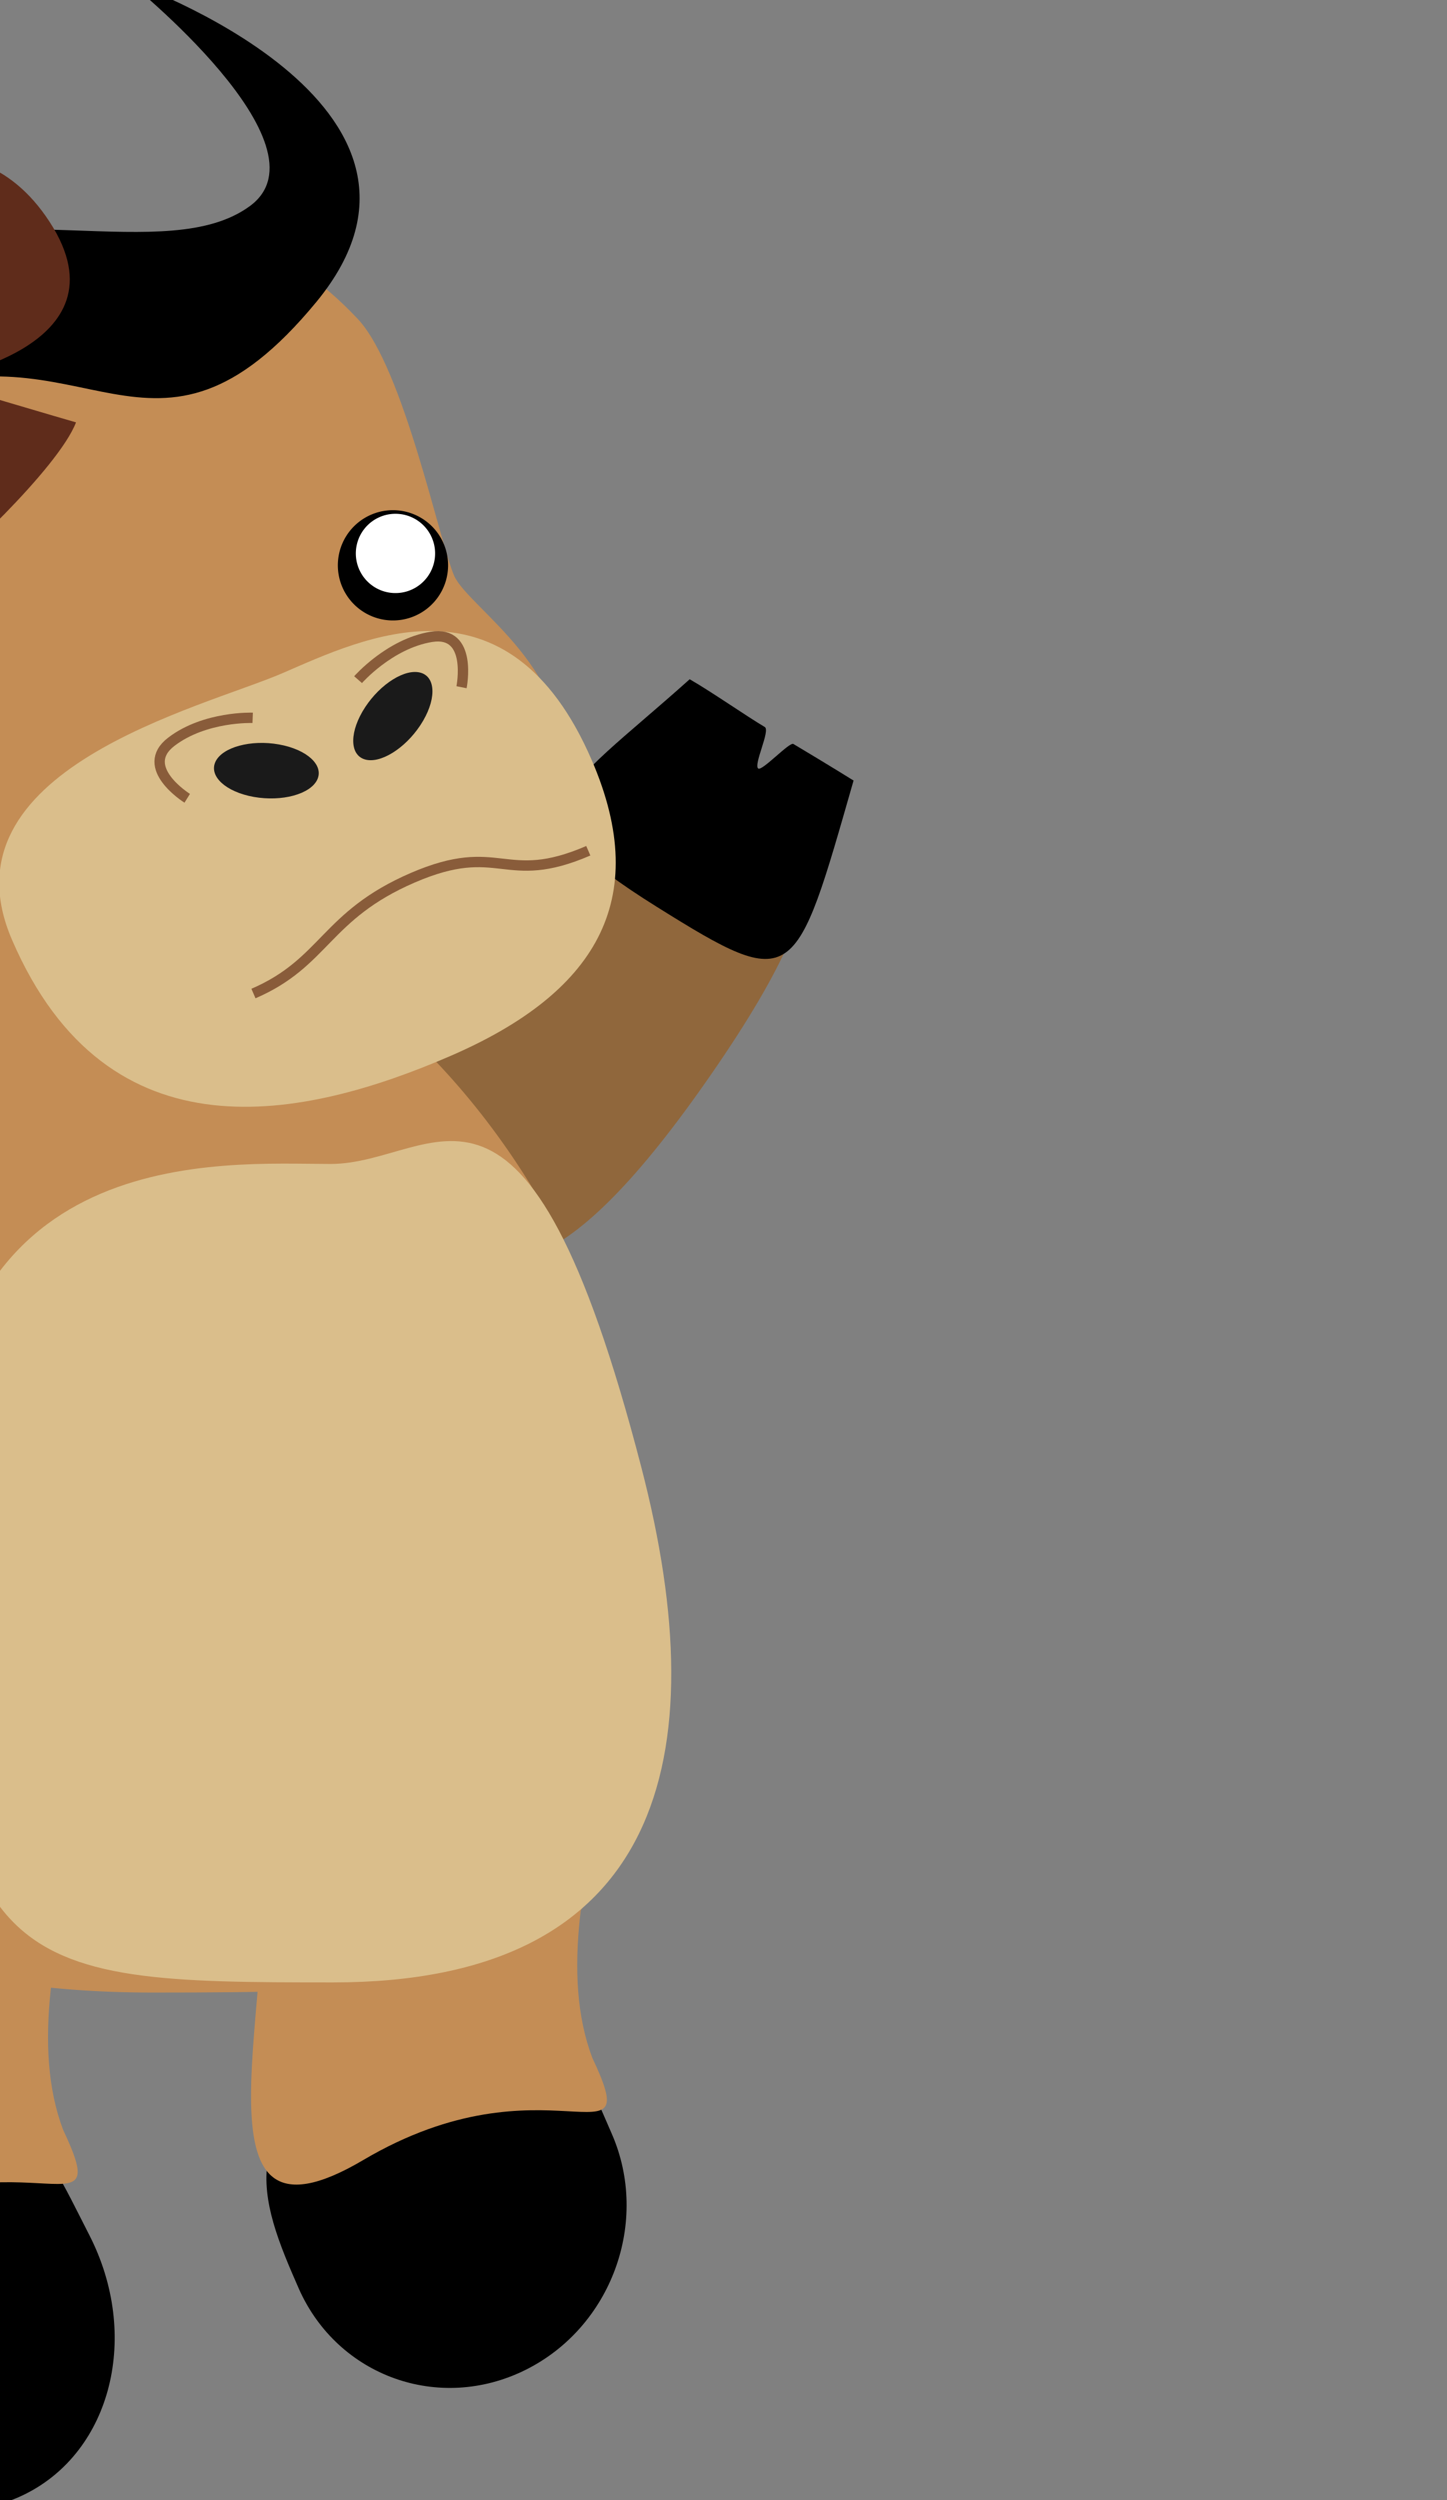 <?xml version="1.0" encoding="UTF-8" standalone="no"?>
<!-- Created with Inkscape (http://www.inkscape.org/) -->

<svg
   xmlns:dc="http://purl.org/dc/elements/1.1/"
   xmlns:cc="http://creativecommons.org/ns#"
   xmlns:rdf="http://www.w3.org/1999/02/22-rdf-syntax-ns#"
   xmlns:svg="http://www.w3.org/2000/svg"
   xmlns="http://www.w3.org/2000/svg"
   xmlns:sodipodi="http://sodipodi.sourceforge.net/DTD/sodipodi-0.dtd"
   xmlns:inkscape="http://www.inkscape.org/namespaces/inkscape"
   width="154.838"
   height="267.444"
   id="svg2"
   version="1.1"
   inkscape:version="0.48.3.1 r9886"
   sodipodi:docname="gnu_getting-a-book.svg">
  <rect width="100%" height="100%" fill="#808080" stroke="none"/>
  <defs
     id="defs4" />
  <sodipodi:namedview
     id="base"
     pagecolor="#ffffff"
     bordercolor="#666666"
     borderopacity="1.0"
     inkscape:pageopacity="0.0"
     inkscape:pageshadow="2"
     inkscape:zoom="2"
     inkscape:cx="46.185604"
     inkscape:cy="134.63956"
     inkscape:document-units="px"
     inkscape:current-layer="layer1"
     showgrid="false"
     fit-margin-left="1"
     fit-margin-right="1"
     fit-margin-bottom="1"
     fit-margin-top="1"
     inkscape:window-width="1280"
     inkscape:window-height="748"
     inkscape:window-x="0"
     inkscape:window-y="31"
     inkscape:window-maximized="1"
     inkscape:snap-global="true"
     inkscape:snap-midpoints="false"
     inkscape:snap-object-midpoints="false"
     inkscape:showpageshadow="false" />
  <g
     inkscape:label="Layer 1"
     inkscape:groupmode="layer"
     id="layer1"
     transform="translate(-107.487,-39.157)">
    <path
       sodipodi:nodetypes="csssc"
       inkscape:connector-curvature="0"
       id="path4198-8"
       d="m 139.436,283.924 c -4.132,-9.413 -7.738,-18.418 9.269,-25.311 18.392,-7.455 20.102,-0.636 24.234,8.777 4.132,9.413 -0.018,20.746 -9.269,25.311 -9.208,4.544 -20.009,0.675 -24.184,-8.663"
       style="fill:#000000;fill-opacity:1;fill-rule:nonzero;stroke:none"
       inkscape:transform-center-x="0.64229363"
       inkscape:transform-center-y="46.152562" />
    <path
       style="fill:#c48d55;fill-opacity:1;fill-rule:nonzero;stroke:none"
       d="m 135.467,234.519 c -2.096,-17.947 3.655,-38.028 14.75,-40.803 7.061,-1.766 23.072,-3.693 26.84,8.012 3.769,11.705 -12.907,39.761 -6.191,57.561 5.772,12.213 -4.923,-0.629 -24.511,10.939 -19.587,11.568 -8.793,-17.762 -10.888,-35.709 z"
       id="path4083-1-9"
       inkscape:connector-curvature="0"
       sodipodi:nodetypes="zszczz"
       inkscape:transform-center-x="-1.9149879"
       inkscape:transform-center-y="10.038847" />
    <path
       sodipodi:nodetypes="zzszz"
       inkscape:connector-curvature="0"
       id="path4138-9"
       d="m 186.5,122.686 c 7.305,5.048 13.14,8.168 -2.849,31.304 -15.989,23.136 -23.148,22.158 -30.412,17.732 -7.23,-4.405 -11.625,-10.752 4.048,-33.674 15.673,-22.922 21.908,-20.41 29.212,-15.362 z"
       style="fill:#90673c;fill-opacity:1;fill-rule:nonzero;stroke:none"
       inkscape:transform-center-y="-24.752232"
       inkscape:transform-center-x="-17.409519" />
    <path
       style="fill:#000000;fill-opacity:1;stroke:none"
       d="m 177.778,136.171 c -16.335,-10.215 -10.714,-11.613 3.51,-24.352 2.315,1.327 6.136,3.991 8.035,5.109 0.625,0.368 -1.262,4.107 -0.69,4.447 0.436,0.259 3.344,-2.875 3.748,-2.634 4.04,2.412 6.443,3.915 6.443,3.915 -6.276,21.886 -6.221,22.785 -21.047,13.514 z"
       id="path4190"
       inkscape:connector-curvature="0"
       sodipodi:nodetypes="ccssscsc"
       inkscape:transform-center-x="-30.472715"
       inkscape:transform-center-y="-44.731867" />
    <path
       sodipodi:nodetypes="zzsszsz"
       inkscape:connector-curvature="0"
       id="path4138"
       d="m 131.668,161.266 c -17.893,7.721 -47.507,21.871 -66.21,-21.473 -18.703,-43.344 1.731,-51.707 27.788,-63.843 19.915,-9.276 36.256,-19.974 52.524,-2.675 4.915,5.227 8.783,24.017 10.323,27.491 1.54,3.473 13.443,10.407 11.087,21.615 -3.119,14.836 -17.619,31.166 -35.512,38.887 z"
       style="fill:#c48d55;fill-opacity:1;fill-rule:nonzero;stroke:none"
       inkscape:transform-center-x="-0.062964159"
       inkscape:transform-center-y="-43.783438" />
    <path
       style="fill:#c48d55;fill-opacity:1;fill-rule:nonzero;stroke:none"
       d="m 123.901,252.31 c -48.106,0 -52.284,-26.659 -52.284,-45.947 0,-19.288 10.88,-39.387 5.617,-58.265 -3.915,-14.042 45.12,21.754 44.923,4.756 -0.404,-34.816 53.037,3.755 53.503,50.365 0.467,46.611 -3.652,49.091 -51.759,49.091 z"
       id="path4083"
       inkscape:connector-curvature="0"
       sodipodi:nodetypes="zzsszz" />
    <path
       style="fill:#000000;fill-opacity:1;stroke:none"
       d="m 89.736,67.063 c 17.147,-7.399 35.618,0.636 44.486,-5.858 8.868,-6.494 -13.044,-24.047 -13.044,-24.047 0,0 37.659,13.092 20.144,34.321 -17.515,21.228 -25.041,1.469 -45.842,10.444 -20.801,8.976 0.027,28.916 -31.498,23.595 -36.767,-6.206 -5.808,-40.507 -5.808,-40.507 0,0 -7.299,20.498 1.226,24.478 12.727,5.942 13.189,-15.027 30.335,-22.426 z"
       id="path4088"
       inkscape:connector-curvature="0"
       sodipodi:nodetypes="zscssscsz"
       inkscape:transform-center-x="16.807515"
       inkscape:transform-center-y="-88.92417" />
    <path
       sodipodi:type="arc"
       style="fill:#000000;fill-opacity:1;fill-rule:nonzero;stroke:none"
       id="path4118"
       sodipodi:cx="12.437503"
       sodipodi:cy="75.600388"
       sodipodi:rx="1.4520943"
       sodipodi:ry="1.4520943"
       d="m 13.889,75.559 a 1.452,1.452 0 1 1 -3.1e-4,-0.01"
       transform="matrix(3.73,-1.609,1.609,3.73,-71.029,-134.732)"
       sodipodi:start="6.2546544"
       sodipodi:end="12.531133"
       sodipodi:open="true"
       inkscape:transform-center-x="15.743767"
       inkscape:transform-center-y="-33.464982" />
    <path
       sodipodi:open="true"
       sodipodi:end="12.531133"
       sodipodi:start="6.2546544"
       transform="matrix(3.73,-1.609,1.609,3.73,-18.494,-162.341)"
       d="m 13.889,75.559 a 1.452,1.452 0 1 1 -3.1e-4,-0.01"
       sodipodi:ry="1.4520943"
       sodipodi:rx="1.4520943"
       sodipodi:cy="75.600388"
       sodipodi:cx="12.437503"
       id="path4116"
       style="fill:#000000;fill-opacity:1;fill-rule:nonzero;stroke:none"
       sodipodi:type="arc"
       inkscape:transform-center-x="-36.79143"
       inkscape:transform-center-y="-61.074352" />
    <path
       sodipodi:type="arc"
       style="fill:#ffffff;fill-opacity:1;fill-rule:nonzero;stroke:none"
       id="path4136"
       sodipodi:cx="14.520943"
       sodipodi:cy="75.032181"
       sodipodi:rx="0.75761443"
       sodipodi:ry="0.75761443"
       d="m 15.278,75.011 a 0.758,0.758 0 1 1 -1.62e-4,-0.005"
       transform="matrix(5.138,-2.217,2.217,5.138,-91.149,-254.968)"
       sodipodi:start="6.2546544"
       sodipodi:end="12.531133"
       sodipodi:open="true"
       inkscape:transform-center-x="-37.021375"
       inkscape:transform-center-y="-62.355425" />
    <path
       sodipodi:open="true"
       sodipodi:end="12.531133"
       sodipodi:start="6.2546544"
       transform="matrix(5.138,-2.217,2.217,5.138,-143.476,-227.449)"
       d="m 15.278,75.011 a 0.758,0.758 0 1 1 -1.62e-4,-0.005"
       sodipodi:ry="0.75761443"
       sodipodi:rx="0.75761443"
       sodipodi:cy="75.032181"
       sodipodi:cx="14.520943"
       id="path4131"
       style="fill:#ffffff;fill-opacity:1;fill-rule:nonzero;stroke:none"
       sodipodi:type="arc"
       inkscape:transform-center-x="15.305987"
       inkscape:transform-center-y="-34.835744" />
    <path
       style="fill:#5f2c1b;fill-opacity:1;fill-rule:nonzero;stroke:none"
       d="m 100.83,100.665 c -1.989,1.057 10.455,-17.595 4.096,-12.515 -10.726,8.57 -11.572,-7.056 -15.198,-9.702 0,0 4.139,-4.81 8.482,-6.559 -11.951,-6.345 -20.493,5.195 -20.493,5.195 0,0 -1.361,-2.541 -0.362,-6.217 0.784,-2.887 3.023,-6.473 8.517,-10.079 3.104,-2.037 18.2,-11.369 26.945,2.136 8.745,13.504 -12.163,16.816 -12.163,16.816 -0.1,0.244 14.968,4.6 14.968,4.6 -1.906,4.956 -13.402,15.587 -14.792,16.325 z"
       id="path4133"
       inkscape:connector-curvature="0"
       sodipodi:nodetypes="sssccsszscs"
       inkscape:transform-center-x="16.478721"
       inkscape:transform-center-y="-82.474826" />
    <path
       sodipodi:nodetypes="csssc"
       inkscape:connector-curvature="0"
       id="path4198"
       d="m 83.406,294.927 c -5.487,-10.707 -10.367,-20.932 6.882,-27.728 18.654,-7.35 21.266,0.339 26.753,11.047 5.487,10.707 2.406,23.122 -6.882,27.728 -9.244,4.585 -21.163,-0.291 -26.686,-10.917"
       style="fill:#000000;fill-opacity:1;fill-rule:nonzero;stroke:none"
       inkscape:transform-center-x="7.0019963"
       inkscape:transform-center-y="14.426302" />
    <path
       sodipodi:nodetypes="cszsc"
       inkscape:connector-curvature="0"
       id="path4140"
       d="m 137.699,111.176 c 8.598,-3.71 24.172,-11.417 33.124,9.33 6.503,15.07 0.27,24.965 -15.197,31.639 -15.467,6.674 -36.564,11.397 -46.854,-12.452 -7.851,-18.194 20.33,-24.807 28.928,-28.517 z"
       style="fill:#dabe8b;fill-opacity:1;stroke:none"
       inkscape:transform-center-x="-27.605366"
       inkscape:transform-center-y="-28.597928" />
    <path
       inkscape:transform-center-y="-44.945458"
       inkscape:transform-center-x="-36.738064"
       inkscape:connector-curvature="0"
       id="path4142"
       d="m 152.556,111.138 c 1.635,0.527 1.602,3.023 -0.074,5.576 -1.675,2.553 -4.358,4.195 -5.993,3.668 -1.634,-0.527 -1.602,-3.023 0.074,-5.576 1.667,-2.54 4.335,-4.181 5.973,-3.674"
       style="fill:#1a1a1a;fill-opacity:1;fill-rule:nonzero;stroke:none" />
    <path
       style="fill:#1a1a1a;fill-opacity:1;fill-rule:nonzero;stroke:none"
       d="m 130.546,120.636 c -0.738,1.551 1.101,3.239 4.107,3.772 3.006,0.532 6.042,-0.293 6.78,-1.844 0.738,-1.551 -1.101,-3.239 -4.107,-3.772 -2.992,-0.53 -6.016,0.285 -6.771,1.825"
       id="path4124"
       inkscape:connector-curvature="0"
       inkscape:transform-center-x="-23.204573"
       inkscape:transform-center-y="-39.105808" />
    <path
       sodipodi:nodetypes="csc"
       inkscape:connector-curvature="0"
       id="path4164"
       d="m 127.521,124.554 c 0,0 -5.301,-3.299 -1.698,-6.05 3.602,-2.751 8.703,-2.559 8.703,-2.559"
       style="fill:none;stroke:#895c3a;stroke-width:1.108px;stroke-linecap:butt;stroke-linejoin:miter;stroke-opacity:1"
       inkscape:transform-center-x="-16.762453"
       inkscape:transform-center-y="-40.457355" />
    <path
       style="fill:none;stroke:#895c3a;stroke-width:1.108px;stroke-linecap:butt;stroke-linejoin:miter;stroke-opacity:1"
       d="m 156.873,112.672 c 0,0 1.237,-6.12 -3.236,-5.386 -4.473,0.733 -7.833,4.577 -7.833,4.577"
       id="path4144"
       inkscape:connector-curvature="0"
       sodipodi:nodetypes="csc"
       inkscape:transform-center-x="-38.632561"
       inkscape:transform-center-y="-50.757212" />
    <path
       style="fill:none;stroke:#895c3a;stroke-width:1.108;stroke-opacity:1"
       d="m 134.608,145.44 c 7.691,-3.319 7.661,-8.337 17.048,-12.388 9.387,-4.05 9.744,1.014 18.783,-2.886"
       id="path4166"
       inkscape:connector-curvature="0"
       sodipodi:nodetypes="csc"
       inkscape:transform-center-x="-39.738369"
       inkscape:transform-center-y="-22.902042" />
    <path
       style="fill:#90673c;fill-opacity:1;fill-rule:nonzero;stroke:none"
       d="m 60.502,178.696 c -8.779,1.329 -5.879,-19.83 -6.164,-26.71 -0.285,-6.88 1.674,-32 9.998,-33.754 8.284,-1.746 10.517,8.645 11.953,18.722 1.436,10.077 -7.008,40.413 -15.787,41.743 z"
       id="path4188-9"
       inkscape:connector-curvature="0"
       sodipodi:nodetypes="czszzc"
       inkscape:transform-center-x="42.010965"
       inkscape:transform-center-y="-12.308908" />
    <path
       style="fill:#c48d55;fill-opacity:1;fill-rule:nonzero;stroke:none"
       d="m 78.84,242.22 c -2.096,-17.947 3.655,-38.028 14.75,-40.803 7.061,-1.766 23.072,-3.693 26.84,8.012 3.769,11.705 -12.907,39.761 -6.191,57.561 5.772,12.213 -4.923,-0.629 -24.511,10.939 C 70.141,289.497 80.936,260.167 78.84,242.22 z"
       id="path4083-1"
       inkscape:connector-curvature="0"
       sodipodi:nodetypes="zszczz"
       inkscape:transform-center-x="-1.9149879"
       inkscape:transform-center-y="10.038847" />
    <path
       style="fill:#90673c;fill-opacity:1;fill-rule:nonzero;stroke:none"
       d="m 69.677,220.426 c -8.366,-2.976 -14.811,-4.473 -5.385,-30.969 9.426,-26.496 16.594,-27.413 24.758,-25.026 8.126,2.375 14.02,7.362 4.843,33.569 -9.177,26.208 -15.85,25.402 -24.216,22.426 z"
       id="path4188"
       inkscape:connector-curvature="0"
       sodipodi:nodetypes="zzszz"
       inkscape:transform-center-y="28.189309"
       inkscape:transform-center-x="10.393717" />
    <path
       sodipodi:nodetypes="ccssscsc"
       inkscape:connector-curvature="0"
       id="path4192"
       d="m 75.525,205.023 c 18.429,5.618 13.364,8.429 2.94,24.427 -2.58,-0.679 -6.962,-2.259 -9.087,-2.845 -0.699,-0.193 0.151,-4.294 -0.49,-4.474 -0.489,-0.137 -2.482,3.645 -2.935,3.517 -4.528,-1.279 -7.24,-2.106 -7.24,-2.106 0.372,-22.765 0.085,-23.619 16.812,-18.519 z"
       style="fill:#000000;fill-opacity:1;stroke:none"
       inkscape:transform-center-x="16.209003"
       inkscape:transform-center-y="51.428871" />
    <path
       style="fill:#dabe8b;fill-opacity:1;stroke:none"
       d="m 142.851,163.672 c 11.522,0 20.78,-15.724 33.28,32.515 8.061,31.108 2.136,55.039 -32.999,55.039 -35.135,0 -42.433,-0.524 -42.433,-51.379 0,-38.797 30.63,-36.175 42.152,-36.175 z"
       id="path4086"
       inkscape:connector-curvature="0"
       sodipodi:nodetypes="cszsc" />
  </g>
</svg>

